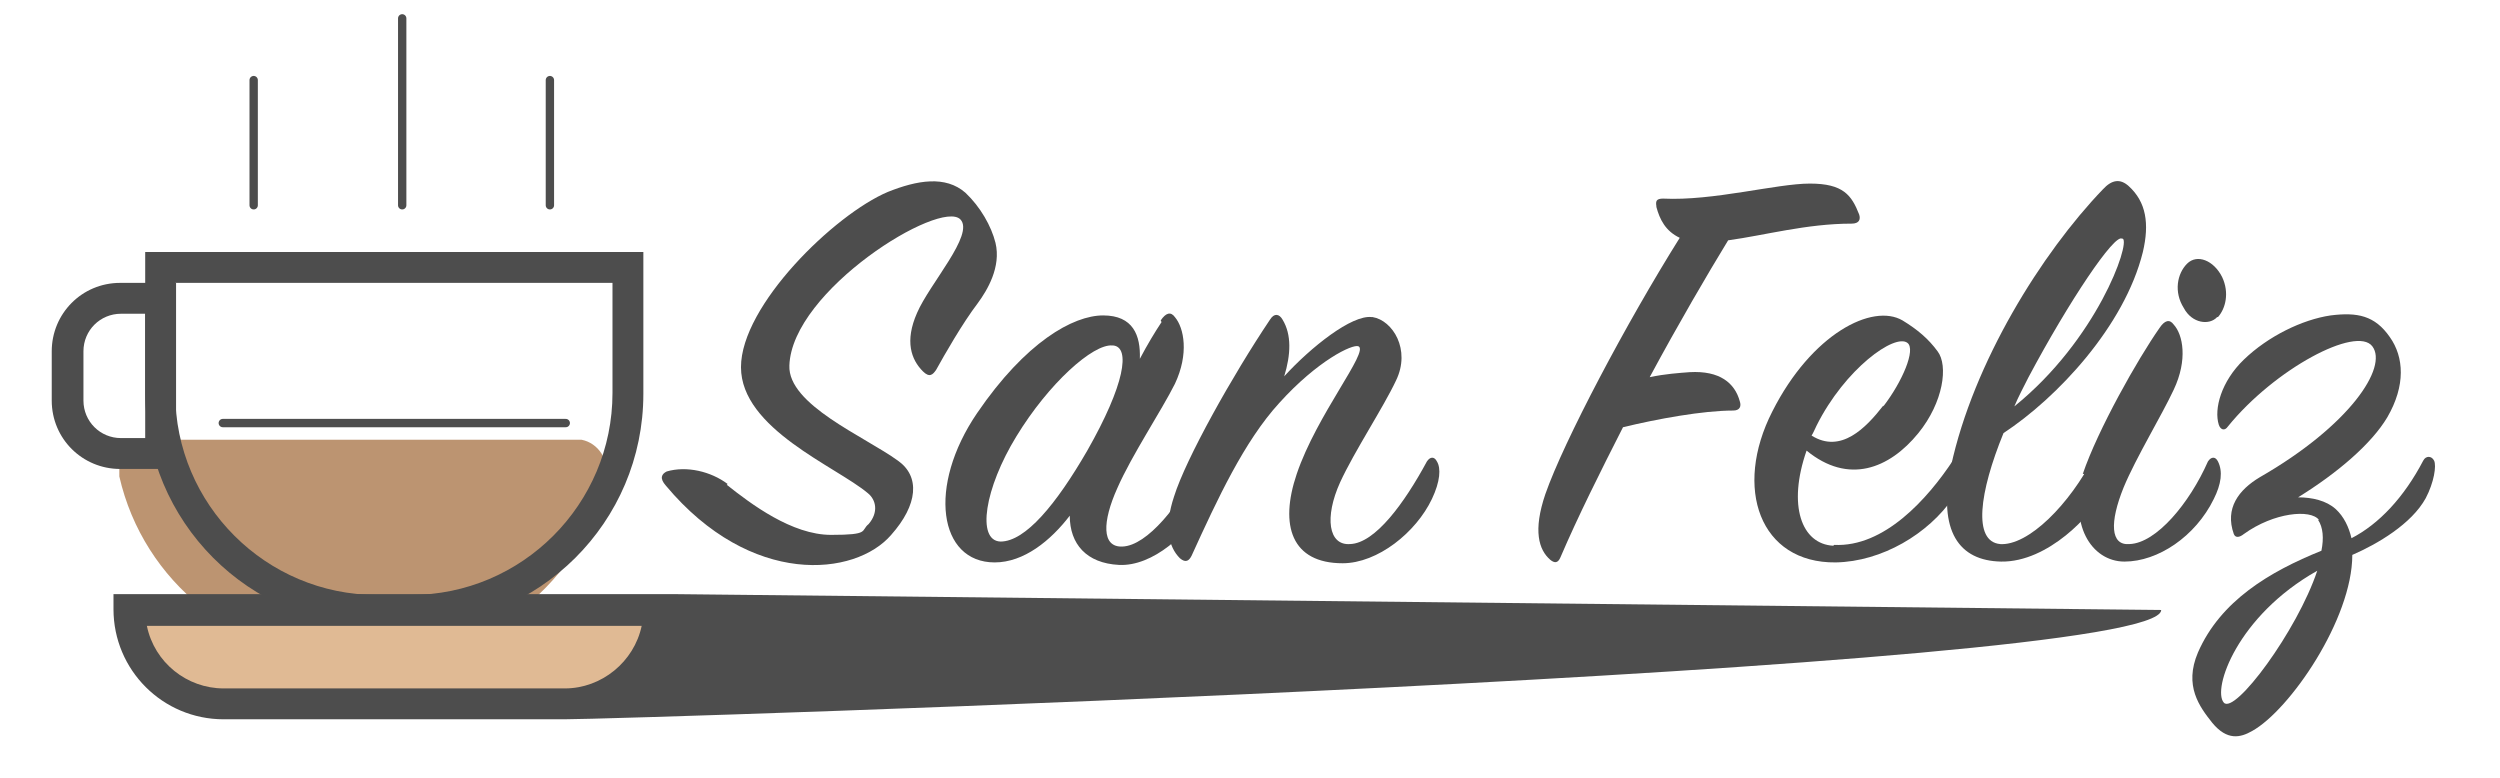 <?xml version="1.0" encoding="UTF-8"?>
<svg xmlns="http://www.w3.org/2000/svg" version="1.1" viewBox="0 0 299.6 93.2">
  <!-- Generator: Adobe Illustrator 29.3.1, SVG Export Plug-In . SVG Version: 2.1.0 Build 151)  -->
  <defs>
    <style>
      .st0 {
        fill: #bc9471;
      }

      .st1 {
        fill: #4d4d4d;
      }

      .st2 {
        fill: #e0ba94;
      }

      .st3 {
        fill: none;
        stroke: #4d4d4d;
        stroke-linecap: round;
        stroke-linejoin: round;
      }
    </style>
  </defs>
  <g id="Capa_1">
    <g>
      <path class="st1" d="M87.1,58.1c2.9,2.3,7.8,6,12.5,6s3.5-.5,4.5-1.3c1.2-1.4.9-2.9-.1-3.7-3.8-3.2-15.2-7.7-15.2-15.1s11.2-18.3,17.6-21c3.5-1.4,6.9-2,9.3.1,1.8,1.7,3.1,4,3.6,6,.7,2.9-1,5.7-2.1,7.2-1.9,2.5-4,6.2-5,8-.4.6-.8,1-1.6.2-1.4-1.4-2.2-3.6-.7-7,1.5-3.5,6.9-9.4,5.2-11.2-2.4-2.5-20.2,8.5-20.5,17.5-.2,4.7,9,8.5,13,11.4,2.7,1.9,2.4,5.3-.8,8.9-4.3,5-16.8,6.3-27-5.9-.8-.9-.5-1.4.1-1.7,2.4-.7,5.3,0,7.3,1.5Z"/>
      <path class="st1" d="M139.1,38.4c.6-.9,1.2-1.1,1.7-.4,1.1,1.3,1.7,4.4,0,8-1.6,3.2-5.2,8.6-6.9,12.5-1.8,4-1.9,7.1.6,7,3-.1,6.9-5,9.4-10,.4-.6.9-.7,1.2,0s.3,2.4-.6,4.5c-1.9,4-6.4,7.9-10.4,7.7-3.9-.2-5.9-2.5-5.9-5.9-2.3,3-5.5,5.6-9,5.6-6.7,0-8.1-9.1-2.1-17.9,5.8-8.5,11.5-11.7,15.1-11.7s4.5,2.4,4.4,5.2c.9-1.7,1.8-3.2,2.6-4.4ZM133.3,41.4c-2.3-.2-7.6,4.5-11.5,10.9-3.8,6.2-4.8,12.5-1.9,12.6,3,0,6.7-4.5,10.4-10.9,4.5-7.9,5.2-12.4,3.1-12.6Z"/>
      <path class="st1" d="M164.5,38c2.4.4,4.6,3.9,2.8,7.6-1.5,3.2-5,8.5-6.7,12.2-1.9,4.2-1.4,7.6,1.2,7.4,3-.1,6.5-4.9,9.2-9.9.4-.6.9-.6,1.2,0,.5.8.4,2.4-.6,4.5-1.9,4-6.5,7.7-10.7,7.7-6.1,0-7.6-4.5-5.5-10.7,2.4-7.1,8.7-14.7,7.4-15.3-.7-.3-4.9,1.7-9.5,6.8-4.2,4.6-7.4,11.5-10.5,18.3-.3.6-.7.9-1.4.3-1.4-1.4-1.9-3.8-.7-7.4,1.4-4.5,7-14.5,11.5-21.2.5-.8,1.1-.7,1.5,0,1.1,1.8,1,4.2.2,6.8,3.2-3.5,8.1-7.4,10.5-7.1Z"/>
      <path class="st1" d="M198.5,24.7c-.1-.6,0-.9.8-.9,6,.3,13.6-1.8,17.6-1.8s5,1.4,5.9,3.7c.2.6,0,1.1-.9,1.1-5.4,0-10.4,1.4-14.8,2-2.5,4.1-5.9,9.9-9.4,16.4,1.9-.4,3.5-.5,4.8-.6,3.6-.2,5.4,1.3,6,3.5.2.6,0,1.1-.8,1.1-3.6,0-9.1,1-13.2,2-2.7,5.3-5.4,10.7-7.5,15.6-.3.7-.7.7-1.2.3-1.4-1.2-2.1-3.5-.6-7.9,2.2-6.3,9.7-20.5,16.1-30.7-1.7-.8-2.4-2.2-2.8-3.7Z"/>
      <path class="st1" d="M219.8,65.3c6,.3,11.2-5.5,14.3-10.2.4-.6.9-.6,1.2,0,.3.6,0,2.6-1.2,4.5-3,4.4-8.6,7.7-14.1,7.8-9.1.1-12.3-8.9-7.6-18.1,4.7-9.3,12-13,15.6-10.9,1.8,1.1,3.1,2.2,4.2,3.7,1.3,1.7.7,6.1-2.3,9.8-3.5,4.3-8.4,6.2-13.4,2.1-2.3,6.6-.6,11.2,3.2,11.4ZM225.7,48.7c2.3-3,3.9-6.8,2.9-7.6-1.5-1.2-7.5,3.1-10.9,9.9-.2.4-.4.9-.6,1.2,3.5,2.2,6.5-.9,8.6-3.6Z"/>
      <path class="st1" d="M239.6,65.2c3.5.3,8.5-4.9,11.3-10.4.5-.9,1.3-1,1.6,0,.4,1.2,0,2.7-.7,4.5-1,2.2-6.3,8.1-12,8-5-.1-7.6-3.6-6-11.4,2.7-12.5,10.9-25.6,18.2-33.2,1.1-1.2,2.1-1.3,3.1-.4,2.1,1.9,2.5,4.5,1.7,7.9-2.2,8.9-10.3,17.5-16.7,21.7-2.9,7.1-3.7,13-.4,13.3ZM254.3,28.6c-.9-.6-6.3,7.4-11.2,16.6-.6,1.2-1.2,2.3-1.7,3.5,9.9-8,13.9-19.5,13-20.1Z"/>
      <path class="st1" d="M249.6,56.8c1.8-5.3,6.6-13.8,9.2-17.5.6-.9,1.2-1.1,1.7-.4,1.1,1.2,1.7,4.2,0,7.8-1.5,3.2-4.5,8.1-6,11.7-1.7,4.2-1.6,7,.7,6.8,3.2-.1,7.2-4.9,9.4-9.9.4-.6.9-.6,1.2,0,.6,1.2.4,2.7-.5,4.5-2.2,4.5-6.7,7.5-10.7,7.5s-6.8-4.6-4.8-10.5ZM265.7,38c-.9,1-3,.8-4-1.1-1.2-1.9-.8-4.1.4-5.3,1.2-1.2,3.2-.4,4.2,1.6.9,1.9.4,3.8-.5,4.8Z"/>
      <path class="st1" d="M277.9,62.3c-1-1.3-5.4-.9-9,1.7-.5.4-1,.5-1.2,0-1.1-3.1.6-5.3,3.1-6.8,10.8-6.2,15.4-13.2,13.5-15.7s-11.7,2.7-17.3,9.6c-.4.6-.9.4-1.1-.2-.6-1.9.3-5.2,3-7.8,2.9-2.8,7-4.8,10.4-5.3,3.2-.4,5.3,0,7.1,2.6,1.7,2.4,1.9,5.8-.3,9.6-1.9,3.2-6,6.7-10.7,9.6,1.7,0,3.4.4,4.5,1.4,1,.9,1.6,2.2,1.9,3.5,3.3-1.7,6.3-4.9,8.6-9.3.3-.6,1-.6,1.3,0,.3.6,0,2.6-1,4.5-1.7,3.1-5.8,5.5-8.8,6.8,0,7.7-7.5,18.6-12,21.1-1.4.8-3,1.2-4.8-1-1.5-1.9-3.4-4.4-1.7-8.4,2.7-6.2,8.6-9.7,14.8-12.2.3-1.5.2-2.8-.4-3.7ZM266.5,84.2c1.3,1.5,8.8-8.6,11.2-15.8-9.6,5.4-12.6,14.2-11.2,15.8Z"/>
    </g>
  </g>
  <g id="icon">
    <g>
      <path class="st0" d="M18.1,52.6c-2.1,0-3.8,1.6-3.8,3.7,0,.3,0,.6,0,.8,2.9,12.7,14.2,21.7,27.2,21.7h4c13,0,24.3-9,27.1-21.7.4-2-.9-4-2.9-4.4-.3,0-.5,0-.8,0H18.1Z"/>
      <path class="st1" d="M73.4,33.9v13.2c0,13.3-10.8,24.2-24.2,24.2h-4c-13.3,0-24.2-10.8-24.2-24.2v-13.2h52.3M77.1,30.2H17.4v16.9c0,15.4,12.4,27.9,27.8,27.9,0,0,0,0,0,0h4c15.4,0,27.9-12.4,27.9-27.8,0,0,0,0,0,0v-16.9Z"/>
      <path class="st2" d="M26.8,84.3c-6.2,0-11.2-5-11.2-11.2h63.5c0,6.2-5,11.2-11.2,11.2H26.8Z"/>
      <path class="st1" d="M76.9,75c-.9,4.3-4.8,7.5-9.2,7.5H26.8c-4.4,0-8.3-3.1-9.2-7.5h59.3M80.8,71.2H13.6v1.8c0,7.3,5.9,13.2,13.2,13.2h40.8c7.3,0,191.4-5.8,191.4-13.1h0l-178.2-1.9ZM17.4,37.6v14.9h-2.9c-2.5,0-4.5-2-4.5-4.5v-5.9c0-2.5,2-4.5,4.5-4.5h2.9M21.1,33.9h-6.7c-4.6,0-8.2,3.7-8.2,8.2v5.9c0,4.6,3.7,8.2,8.2,8.2h6.7v-22.4Z"/>
      <line class="st3" x1="48.2" y1="24.6" x2="48.2" y2="2.2"/>
      <line class="st3" x1="65.9" y1="24.6" x2="65.9" y2="9.6"/>
      <line class="st3" x1="30.4" y1="24.6" x2="30.4" y2="9.6"/>
      <line class="st3" x1="26.7" y1="50.7" x2="67.8" y2="50.7"/>
    </g>
  </g>
</svg>